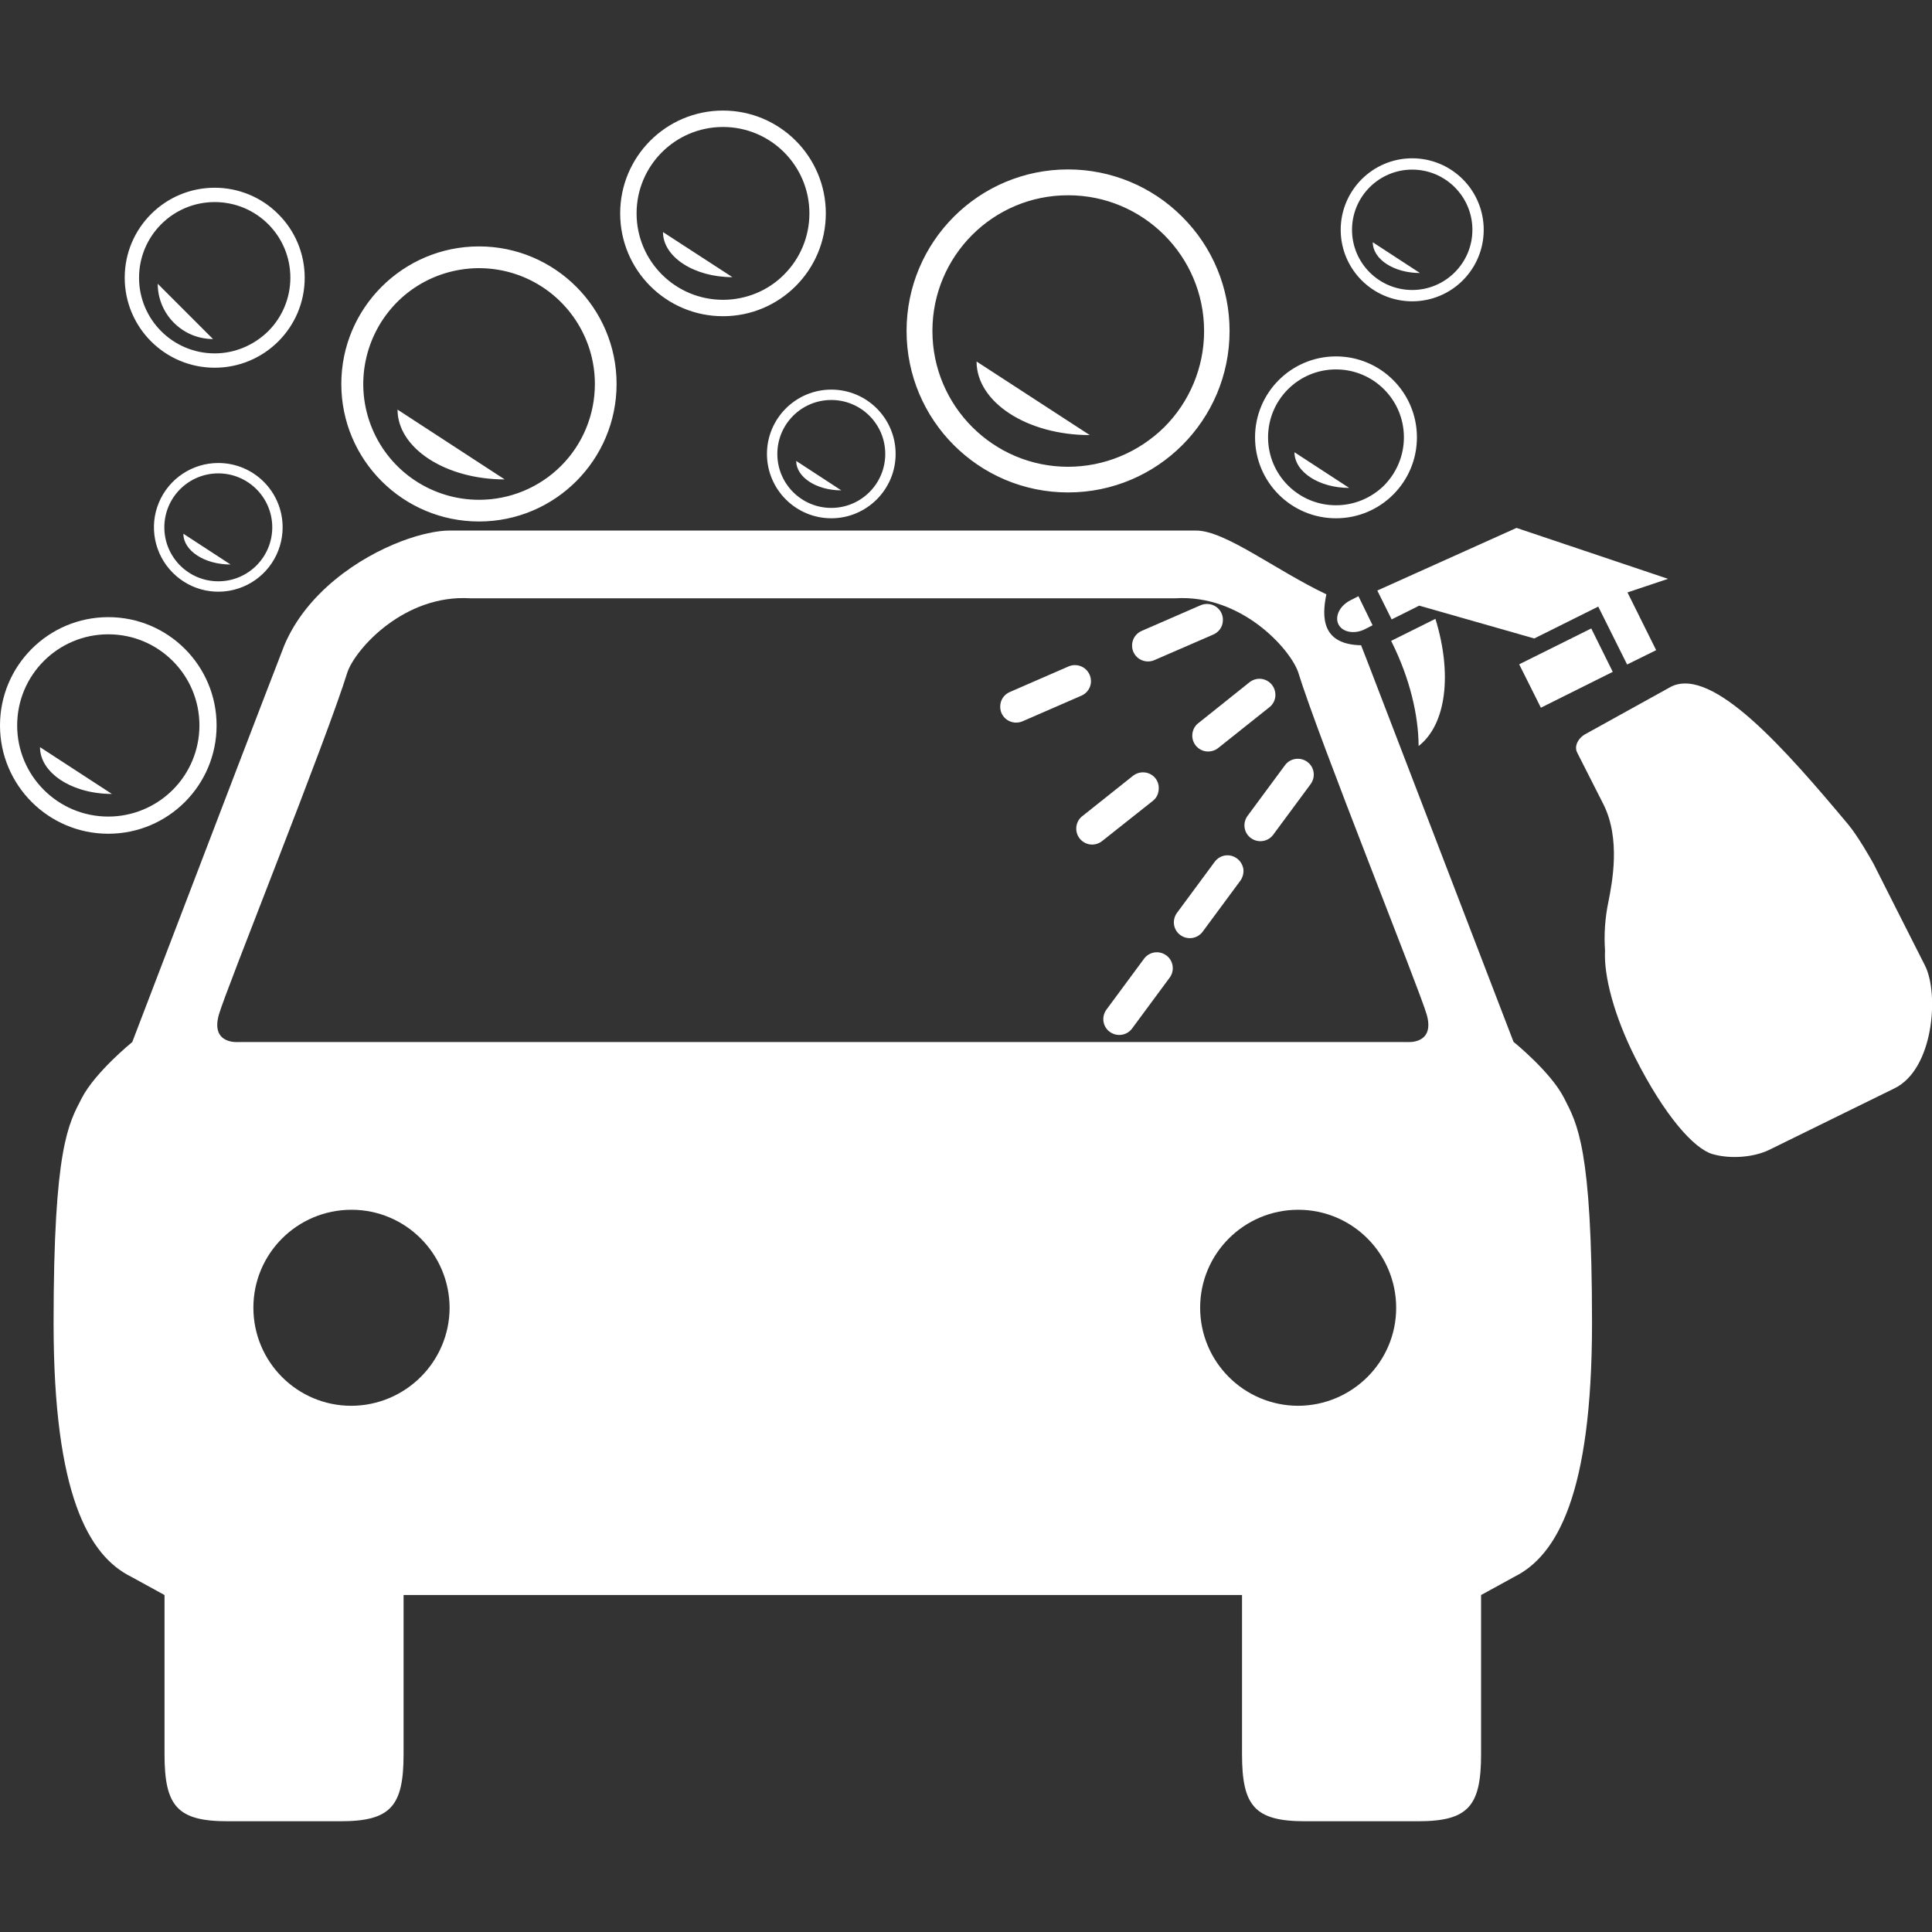 <?xml version="1.0" standalone="no"?><!DOCTYPE svg PUBLIC "-//W3C//DTD SVG 1.1//EN" "http://www.w3.org/Graphics/SVG/1.1/DTD/svg11.dtd"><svg t="1539675415921" class="icon" style="" viewBox="0 0 1024 1024" version="1.1" xmlns="http://www.w3.org/2000/svg" p-id="9397" xmlns:xlink="http://www.w3.org/1999/xlink" width="200" height="200"><rect x="0" y="0" width="1024" height="1024" fill="#333333" stroke="none"/><defs><style type="text/css"></style></defs><path d="M828.9 581.8c-7.1-13.8-26.7-29.6-26.7-29.6L725.3 352l-3.9-10c-20.9-0.4-20.9-14.9-18.4-27-27.3-13-53.6-33.8-69.1-33.8H238.3c-6.5 0-15.6 1.9-25.6 5.7-22.9 8.7-50.3 27.4-62 55.1l-9.8 25.4-14.7 38.3-56.1 146.6s-19.5 15.8-26.7 29.6c-7.1 13.8-15 26.1-15 119.4 0 90.9 18.7 123.3 41.1 134.4l17.7 9.7v84.4c0 27.4 6.7 35.5 33.4 35.5h59.9c26.7 0 33.4-8.1 33.4-35.5v-84.4h444.4v84.4c0 27.4 6.7 35.5 33.4 35.5h59.9c26.7 0 33.4-8.1 33.4-35.5v-84.4l17.7-9.7c22.4-11.2 41.1-43.5 41.1-134.4 0-93.3-7.8-105.6-14.9-119.5zM186.2 745.1c-28.7 0-51.9-23.3-51.9-52s23.3-51.9 52-51.9 51.9 23.3 52 52c-0.1 28.6-23.4 51.8-52.1 51.9z m501.8 0c-28.7-0.1-51.9-23.3-51.9-52s23.3-51.9 52-51.9 51.9 23.3 51.9 52c0 28.6-23.3 51.8-52 51.9z m57.9-192.8H126.3s-14.8 1.4-10.3-14.5c3.8-13.4 57-145.4 68.2-181.7 4.5-12.5 30.2-41.1 65-39H623c34.8-2.1 60.5 26.5 65 39 11.2 36.3 64.4 168.3 68.2 181.7 4.5 15.9-10.3 14.5-10.3 14.5z m56.3 0L725.3 352l-3.9-10" p-id="9398" fill="#ffffff"></path><path d="M646 396.2l26.5-21.1c2.5-1.8 3.9-4.9 3.4-8-0.4-3.1-2.5-5.7-5.4-6.8-2.9-1.1-6.2-0.5-8.6 1.6L635.5 383c-2.6 1.8-3.9 4.9-3.5 8 0.4 3.1 2.5 5.7 5.4 6.8 3 1.1 6.3 0.4 8.6-1.6z m-33.6 16.3c-2.9-3.6-8.2-4.2-11.9-1.3L574 432.3c-2.6 1.8-3.9 4.9-3.5 8 0.4 3.1 2.5 5.7 5.4 6.8 2.9 1.1 6.2 0.5 8.6-1.6l26.5-21c1.8-1.4 2.9-3.4 3.1-5.7 0.3-2.3-0.3-4.5-1.7-6.3z m30.5-76.1c2.9-1.2 4.9-3.8 5.2-6.8 0.4-3.1-0.9-6.1-3.4-7.9-2.5-1.8-5.8-2.1-8.6-0.8l-31 13.5c-4.3 1.9-6.2 6.8-4.4 11.1 1.9 4.3 6.8 6.2 11.1 4.4l31.1-13.5z m-69.7 32.3c4.3-1.9 6.2-6.8 4.3-11.1-1.9-4.3-6.8-6.2-11.1-4.4l-31 13.5c-2.9 1.2-4.9 3.8-5.2 6.8-0.4 3.1 0.9 6.1 3.4 7.9 2.5 1.8 5.8 2.1 8.6 0.8l31-13.5z m101.5 73.9l20.1-27.2c2.6-3.8 1.8-8.9-1.9-11.6-3.7-2.7-8.9-2-11.7 1.6l-20.1 27.2c-2.6 3.8-1.8 8.9 1.9 11.6 3.7 2.7 8.9 2 11.7-1.6zM655.6 455c-3.8-2.8-9-2-11.8 1.8L623.7 484c-2.6 3.8-1.8 8.9 1.9 11.6 3.7 2.7 8.9 2 11.7-1.6l20.1-27.2c1.3-1.8 1.9-4.1 1.6-6.3-0.4-2.2-1.6-4.2-3.4-5.5z m-37.4 51.4c-3.8-2.8-9-2-11.8 1.7l-20.1 27.2c-2.6 3.8-1.8 8.9 1.9 11.6 3.7 2.7 8.9 2 11.7-1.6l20.1-27.2c2.7-3.7 1.9-9-1.8-11.7z m133.7-111c14.7-11.4 17.9-38.3 8.9-67.4l-23.5 11.7c0.2 0.3 0.4 0.6 0.5 0.9 9.4 19 14 38.3 14.1 54.8z m241.4 63c-0.3-0.5-0.4-0.7-0.4-0.6l0.4 0.6zM843.4 333.1l-38.2 19 11.5 23 38.1-19-11.4-23z m-134-2.2c2.1 4.2 8.4 5.4 14 2.6l4.1-2.1L720 316l-4.1 2.1c-5.7 2.8-8.6 8.5-6.5 12.8z m0 0" p-id="9399" fill="#ffffff"></path><path d="M862.6 314l21.5-7.2-80.3-27L730 313l7.6 15.3 14.6-7.3 61 17.4 33.9-16.9 15.3 30.7 15.4-7.6-15.2-30.6z m-11.9 189.9c-0.7 13.4 4.8 34.4 15.9 56.5 15.7 31.1 31.3 48.5 41.1 51.3 9.7 2.8 22.1 1.6 29.9-2.2l66.6-32.7c20.7-10.2 23.6-50.1 16.1-65 0 0-26.7-52.7-27.3-54-1.6-2.9-8.4-14.8-13.4-20.8-32.9-39.3-71.7-83.9-93.8-73.1L841 388.7c-4.5 2.2-6.8 6.7-5.1 10.1 0 0 8.5 16.8 13.9 27.4 9.3 18.4 4.7 41.5 2.7 51.7-1.8 8.6-2.4 17.3-1.8 26zM113.8 99.5c-26.3 0-47.7 21.3-47.7 47.7 0 26.3 21.3 47.7 47.7 47.7 26.3 0 47.7-21.3 47.7-47.7 0-12.6-5-24.8-14-33.7-8.9-9-21.1-14-33.7-14z m0 87.8c-22.1 0-40.1-17.9-40.1-40.1 0-22.1 17.9-40.1 40.1-40.1s40.1 17.9 40.1 40.1c0 10.6-4.2 20.8-11.7 28.3-7.6 7.5-17.8 11.8-28.4 11.8zM57.4 327.1C25.7 327.1 0 352.8 0 384.5s25.7 57.4 57.4 57.4 57.4-25.7 57.4-57.4-25.7-57.4-57.4-57.4z m0 105.7c-26.7 0-48.3-21.6-48.3-48.3 0-26.7 21.6-48.3 48.3-48.3 26.7 0 48.3 21.6 48.3 48.3 0 12.8-5.1 25.1-14.1 34.1-9.1 9.1-21.4 14.2-34.2 14.2z m58.3-187.4c-13.8 0-26.2 8.3-31.5 21-5.3 12.7-2.4 27.4 7.4 37.2 9.8 9.8 24.4 12.7 37.2 7.4 12.7-5.3 21-17.7 21-31.5 0-18.8-15.2-34.1-34.1-34.1z m0 62.7c-15.8 0-28.6-12.8-28.6-28.6s12.8-28.6 28.6-28.6 28.6 12.8 28.6 28.6-12.8 28.6-28.6 28.6zM566.1 89.8c-47.3 0-85.6 38.3-85.6 85.6s38.3 85.6 85.6 85.6 85.6-38.3 85.6-85.6c0-22.7-9-44.5-25.1-60.5-16-16.1-37.8-25.1-60.5-25.1z m0 157.6c-39.7 0-71.9-32.3-71.9-72s32.2-72 72-71.9c39.7 0 72 32.2 72 72 0 19.1-7.6 37.4-21.1 50.9-13.6 13.4-31.9 21-51 21zM748.5 83.9c-20.9 0-37.9 17-37.9 37.9s17 37.9 37.9 37.9c21 0 37.9-17 37.9-37.9 0-10.1-4-19.7-11.1-26.8-7.1-7.1-16.7-11.1-26.8-11.1z m0 69.8c-17.6 0-31.9-14.3-31.9-31.9s14.3-31.9 31.9-31.9c17.6 0 31.9 14.3 31.9 31.9s-14.3 31.9-31.9 31.9z m-40.4 35.2c-23.7 0-42.9 19.2-42.9 42.9s19.2 42.9 42.9 42.9 42.9-19.2 42.9-42.9-19.2-42.9-42.9-42.9z m0 78.9c-19.9 0-36-16.1-36-36s16.1-36 36-36 36 16.1 36 36c0 9.6-3.8 18.7-10.5 25.5-6.8 6.7-15.9 10.5-25.5 10.5zM253.9 130.6c-40.3 0-73 32.7-73 72.9 0 40.3 32.7 72.9 73 72.9s72.9-32.7 72.9-72.9-32.7-72.9-72.9-72.9z m0 134.3c-24.8 0-47.2-14.9-56.7-37.9-9.5-22.9-4.2-49.3 13.3-66.9 17.5-17.5 43.9-22.8 66.9-13.3 22.9 9.5 37.9 31.9 37.9 56.7 0 16.3-6.4 31.9-17.9 43.4-11.6 11.6-27.2 18-43.5 18z m183.8-151.8c0-30.1-24.4-54.5-54.5-54.5s-54.5 24.4-54.5 54.5 24.4 54.5 54.5 54.5 54.5-24.4 54.5-54.5z m-54.5 45.8c-25.3 0-45.8-20.5-45.8-45.8 0-25.3 20.5-45.8 45.8-45.8 25.3 0 45.8 20.5 45.8 45.8 0 12.2-4.8 23.8-13.4 32.4-8.5 8.6-20.2 13.4-32.4 13.4z m57.4 47.6c-18.8 0-34.1 15.3-34.1 34.1s15.3 34.1 34.1 34.1 34.1-15.3 34.1-34.1-15.2-34.1-34.1-34.1z m0 62.7c-15.8 0-28.6-12.8-28.6-28.6s12.8-28.6 28.6-28.6 28.6 12.8 28.6 28.6-12.8 28.6-28.6 28.6z m-357-118.8c0 7.8 3.1 15.2 8.6 20.7s12.9 8.6 20.7 8.6M97.2 282.9c0 9 11.2 16.3 25 16.3M21.2 396c0 13.7 17 24.8 38.1 24.8m151.4-203.7c0 20.4 25.4 37 56.8 37M351.4 123c0 13.2 16.5 23.9 36.8 23.9m33.8 97.4c0 8.6 10.7 15.6 23.9 15.6m71.7-68.3c0 21.6 26.8 39 60 39m108.5 9.1c0 10.4 13 18.9 29 18.9m12.5-130.2c0 9 11.2 16.3 25 16.3" p-id="9400" fill="#ffffff"></path></svg>